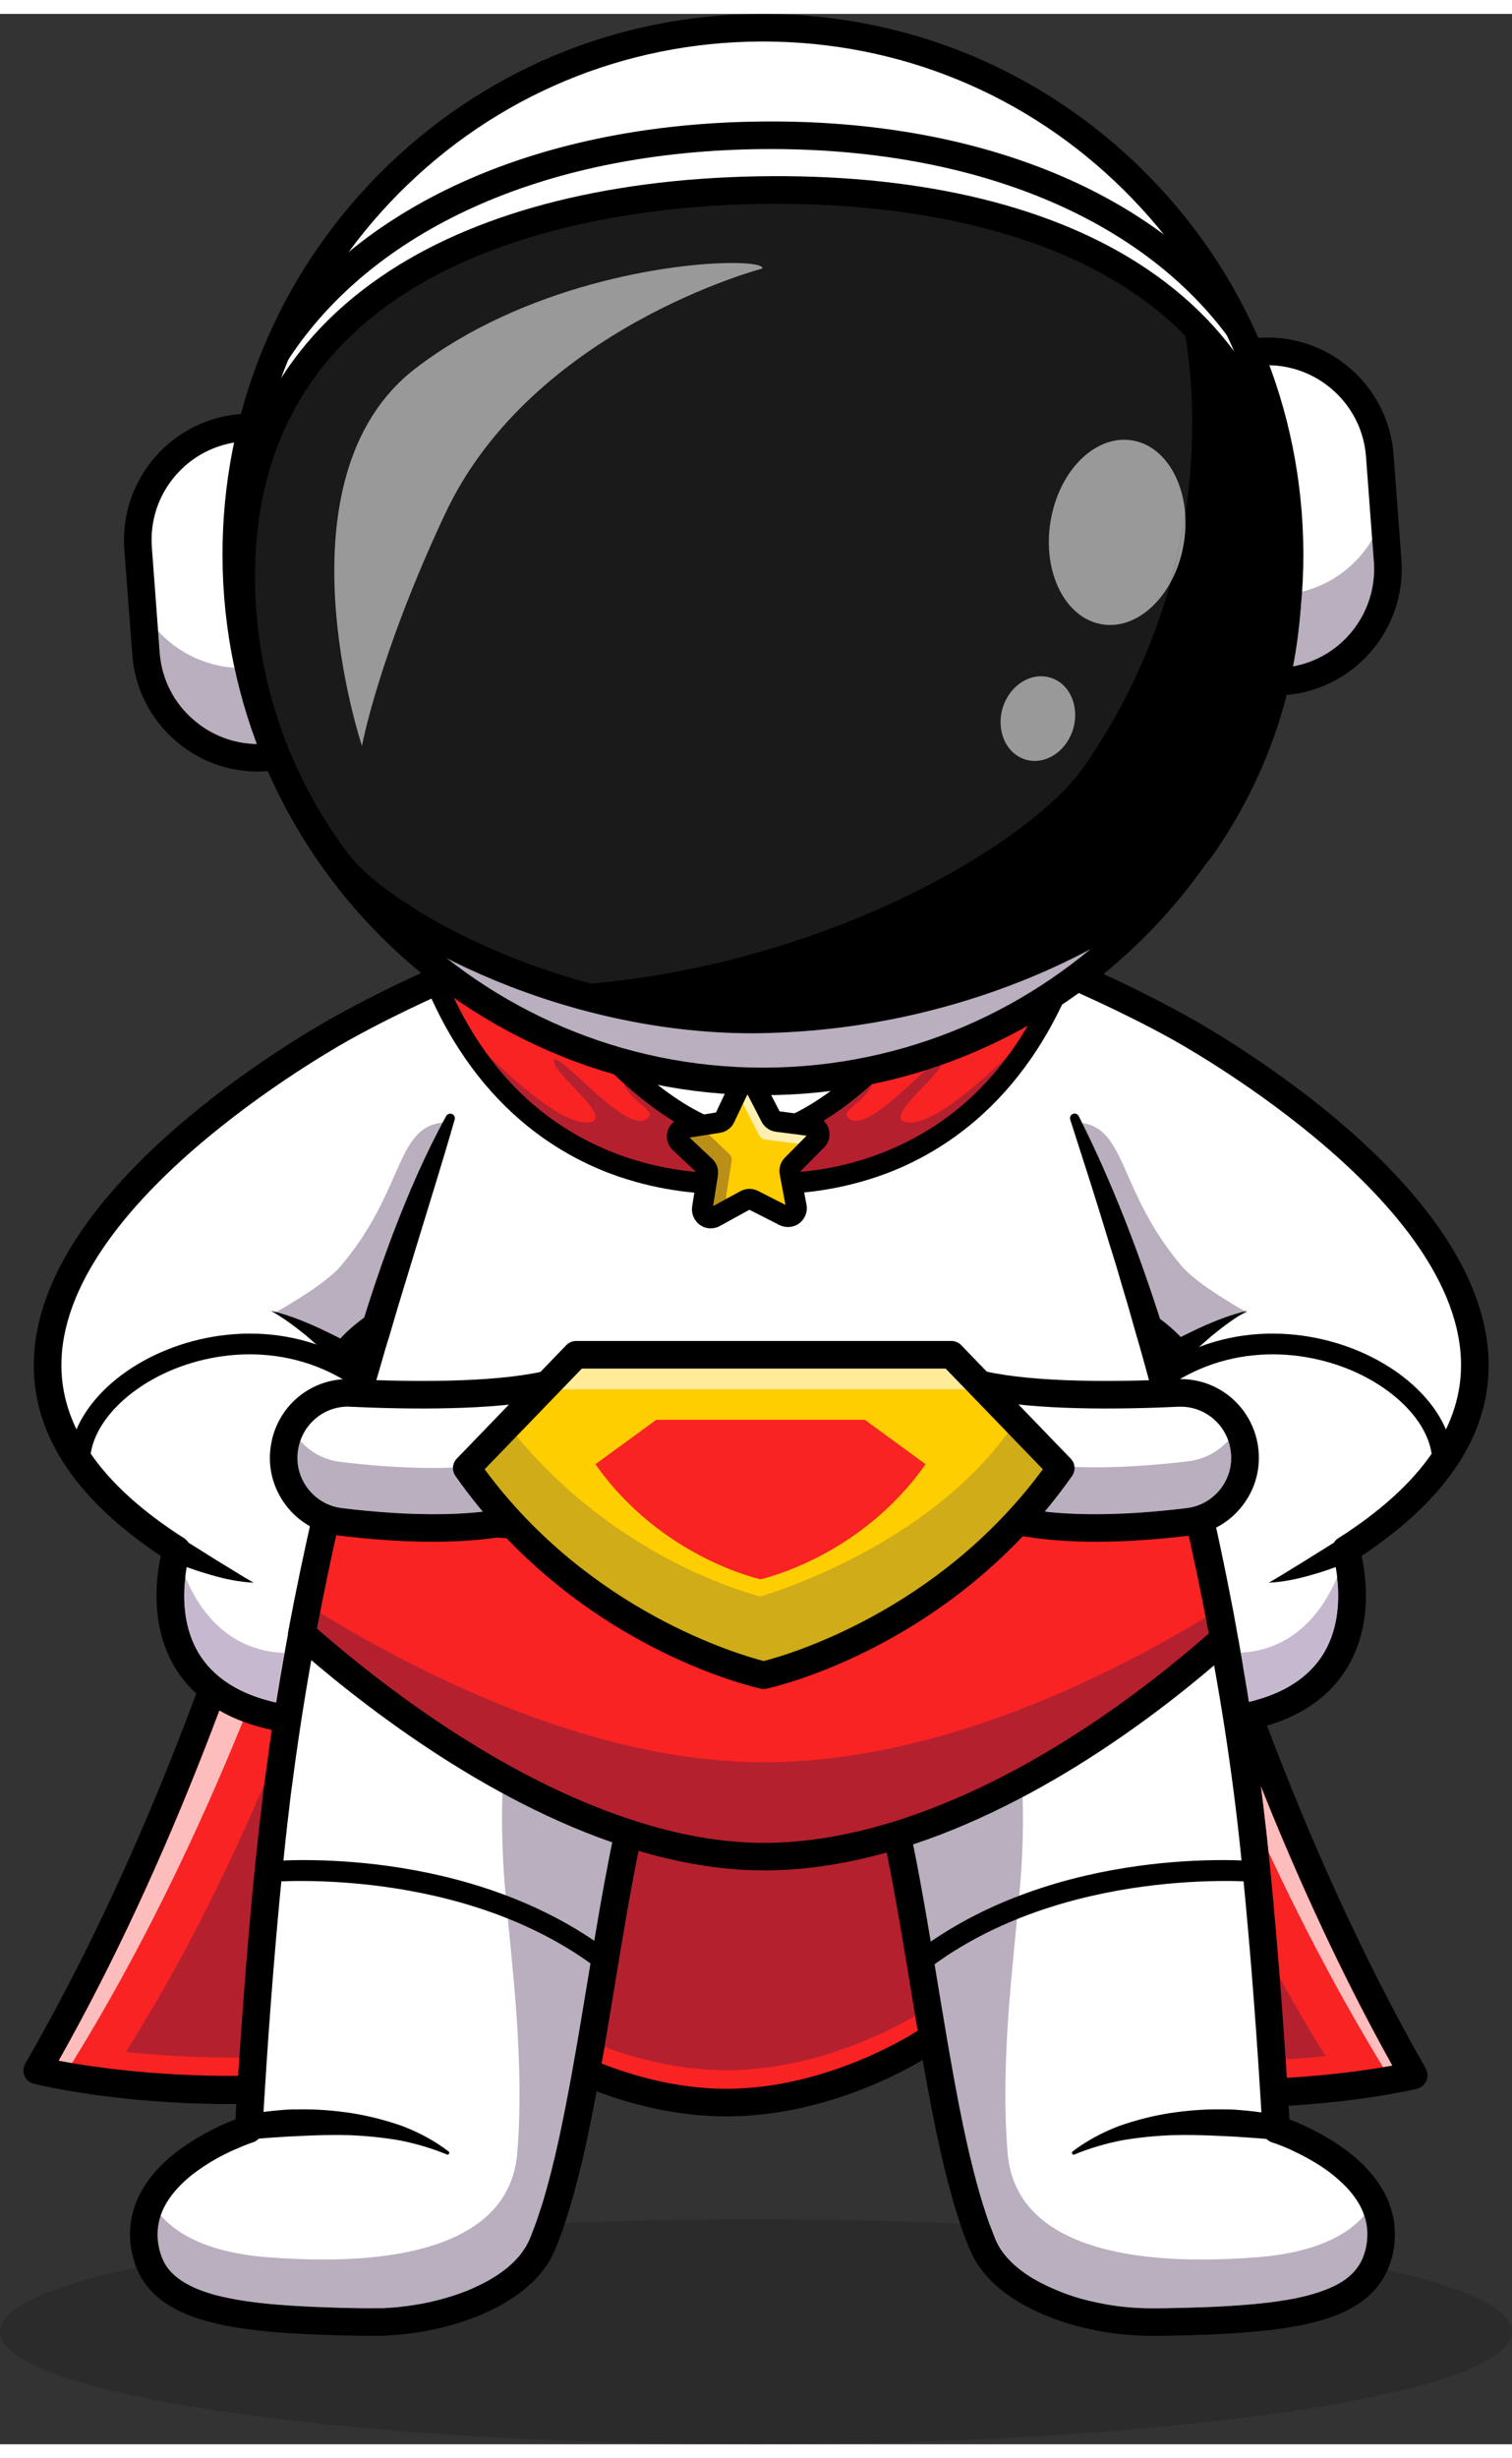 <?xml version="1.0" encoding="UTF-8"?>
<!DOCTYPE svg PUBLIC "-//W3C//DTD SVG 1.1//EN" "http://www.w3.org/Graphics/SVG/1.1/DTD/svg11.dtd">
<!-- Creator: CorelDRAW X7 -->
<svg xmlns="http://www.w3.org/2000/svg" xml:space="preserve" width="98.194mm" height="159.56mm" version="1.1" style="shape-rendering:geometricPrecision; text-rendering:geometricPrecision; image-rendering:optimizeQuality; fill-rule:evenodd; clip-rule:evenodd"
viewBox="0 0 9269 14891"
 xmlns:xlink="http://www.w3.org/1999/xlink">
 <rect x="0" y="0" width="9269" height="14891" fill="#333333" stroke="none"/>
 <defs>
  <style type="text/css">
   <![CDATA[
    .fil15 {fill:black;fill-rule:nonzero}
    .fil5 {fill:black;fill-rule:nonzero}
    .fil13 {fill:#1A1A1A;fill-rule:nonzero}
    .fil18 {fill:#2F1C50;fill-rule:nonzero}
    .fil9 {fill:#371A45;fill-rule:nonzero}
    .fil20 {fill:#9793B0;fill-rule:nonzero}
    .fil14 {fill:#999999;fill-rule:nonzero}
    .fil4 {fill:#B5202F;fill-rule:nonzero}
    .fil12 {fill:#B98F18;fill-rule:nonzero}
    .fil7 {fill:#B9AFBE;fill-rule:nonzero}
    .fil8 {fill:#C6B9CF;fill-rule:nonzero}
    .fil17 {fill:#CA2334;fill-rule:nonzero}
    .fil21 {fill:#CFAC18;fill-rule:nonzero}
    .fil19 {fill:#CFD3E4;fill-rule:nonzero}
    .fil2 {fill:#F92323;fill-rule:nonzero}
    .fil3 {fill:#FDBDBD;fill-rule:nonzero}
    .fil1 {fill:#FF2261;fill-rule:nonzero}
    .fil10 {fill:#FFCE00;fill-rule:nonzero}
    .fil16 {fill:#FFEB99;fill-rule:nonzero}
    .fil11 {fill:#FFF0B2;fill-rule:nonzero}
    .fil6 {fill:white;fill-rule:nonzero}
    .fil0 {fill:black;fill-rule:nonzero;fill-opacity:0.149}
   ]]>
  </style>
 </defs>
 <g id="Layer_x0020_1">
  <g id="_2526325402880">
   <path class="fil0" d="M4635 14891c-2560,0 -4635,-309 -4635,-689 0,-147 309,-283 835,-395 12,30 27,58 45,85 46,70 111,124 179,161 67,39 138,64 207,83 140,39 280,55 418,68 138,11 275,16 411,20 62,1 121,2 183,2 8,0 16,0 23,0l54 0c18,-1 36,-3 53,-4 36,-1 71,-6 107,-10 141,-18 280,-53 414,-106 67,-28 133,-59 195,-100 32,-18 61,-42 91,-64 15,-13 28,-26 43,-39 14,-12 27,-26 40,-41 27,-28 49,-61 71,-94l27 -55c9,-17 14,-33 21,-50 12,-33 26,-65 37,-99l9 -29c375,-15 767,-22 1172,-22 433,0 853,9 1251,25 6,18 11,35 17,53l24 62 12 30c5,11 7,20 14,32 42,93 109,168 181,227 74,60 154,105 237,143 82,36 167,66 254,87 86,22 174,38 263,46 62,6 127,9 189,9 25,0 50,-1 74,-1 171,-3 342,-8 514,-23 87,-7 173,-17 260,-32 87,-15 175,-36 262,-69 44,-17 87,-38 128,-64 42,-26 82,-58 116,-97 31,-35 56,-75 75,-118 483,108 763,239 763,379 0,380 -2075,689 -4634,689z"/>
   <path class="fil1" d="M6593 6480c-1059,-2 -2110,-255 -2110,-255l-42 -1c0,0 -1052,243 -2111,238 0,0 -541,3438 -2102,6138 0,0 1455,362 3008,-173 0,0 548,368 1211,371 662,2 1213,-363 1213,-363 1550,547 3006,195 3006,195 -1548,-2711 -2073,-6150 -2073,-6150z"/>
   <path class="fil2" d="M8666 12630c0,0 -156,38 -420,70 -544,64 -1544,103 -2587,-265 0,0 -549,365 -1212,363 -663,-3 -1211,-371 -1211,-371 -1043,359 -2041,314 -2585,246 -266,-34 -423,-73 -423,-73 1561,-2700 2102,-6138 2102,-6138 1059,5 2111,-238 2111,-238l42 1c0,0 1051,253 2110,255 0,0 525,3439 2073,6150z"/>
   <path class="fil3" d="M8479 12581c-264,-433 -498,-880 -703,-1319 -14,-135 -30,-270 -47,-405 230,577 498,1160 807,1714 -18,3 -37,6 -57,10zm-8038 -25c-30,-5 -58,-10 -82,-15 391,-692 717,-1431 986,-2147 44,26 92,49 144,68 -275,676 -621,1404 -1048,2094z"/>
   <path class="fil4" d="M4453 12599c-2,0 -4,0 -6,0 -278,-1 -536,-67 -741,-142 69,-403 129,-806 209,-1202 267,79 526,120 769,120 239,0 491,-37 752,-110 13,65 26,129 37,195 50,267 92,536 137,806 -148,87 -614,333 -1157,333zm3429 -67c-11,-166 -23,-332 -36,-499 88,162 182,322 280,480 -75,8 -157,14 -244,19zm-6469 -11c-244,0 -462,-15 -642,-34l0 1c338,-536 619,-1101 850,-1645 -6,43 -11,87 -16,130 -16,132 -30,264 -44,396 -37,384 -68,767 -94,1152 -18,0 -36,0 -54,0z"/>
   <path class="fil5" d="M3236 12342c17,0 33,5 47,15 5,3 536,354 1164,356 2,0 4,0 6,0 625,0 1155,-345 1160,-348 22,-15 50,-18 75,-9 1267,447 2482,281 2848,215 -1374,-2463 -1930,-5505 -2015,-6007 -978,-12 -1940,-230 -2048,-255l-23 0c-107,24 -1070,232 -2048,237 -88,502 -658,3543 -2043,5995 366,69 1581,243 2849,-194 9,-3 19,-5 28,-5zm1217 540c-2,0 -4,0 -6,0 -591,-2 -1086,-279 -1222,-362 -1544,519 -2957,177 -3017,162 -26,-6 -47,-24 -58,-49 -10,-24 -8,-52 5,-75 1535,-2655 2086,-6075 2092,-6109 6,-42 42,-72 83,-72l1 0c11,0 23,0 35,0 1025,0 2046,-233 2056,-235 6,-1 13,-2 19,-2l43 0c6,0 13,1 19,2 11,3 1054,252 2090,254 42,0 77,30 84,72 5,34 541,3454 2063,6120 13,24 15,51 4,76 -10,24 -32,42 -58,49 -60,14 -1475,345 -3016,-185 -136,83 -629,354 -1217,354z"/>
   <path class="fil6" d="M1701 10435c-878,-179 -624,-1005 -619,-1025l1 0c-36,-23 -71,-46 -104,-69 0,0 1188,-145 1419,-695 8,-19 15,-40 21,-60l0 0c701,1043 78,2011 -718,1849z"/>
   <path class="fil6" d="M2114 8216c2,2 4,4 6,6 1143,1167 469,2394 -419,2213 -889,-181 -618,-1025 -618,-1025 -2257,-1436 1031,-3205 1031,-3205 622,-343 1261,-560 1261,-560l-402 1228 -318 975c-431,187 -541,368 -541,368z"/>
   <path class="fil7" d="M2047 8164c-104,-79 -230,-158 -360,-207 0,0 300,-165 400,-283 392,-461 336,-851 626,-881 -119,222 -217,453 -307,688 -63,167 -121,336 -174,506 -117,86 -169,153 -185,177z"/>
   <path class="fil5" d="M1873 10537c-62,0 -125,-6 -188,-19 -291,-59 -498,-192 -617,-394 -150,-256 -110,-549 -82,-676 -533,-354 -795,-760 -778,-1208 41,-1115 1792,-2069 1866,-2109 620,-343 1267,-563 1274,-566 44,-15 92,9 107,53 15,44 -9,92 -53,107 -6,3 -640,219 -1247,554 -18,10 -1741,949 -1778,1967 -15,398 238,766 751,1093 32,20 47,60 35,97 -1,3 -104,339 52,604 93,158 262,263 503,312 332,68 641,-79 806,-384 206,-379 190,-1022 -470,-1693 -27,-27 -32,-70 -12,-103 11,-18 119,-184 495,-363 42,-20 92,-2 112,40 21,42 3,93 -39,113 -213,101 -327,196 -382,250 672,717 673,1415 445,1836 -168,310 -470,489 -800,489z"/>
   <path class="fil5" d="M2068 8275c-29,-30 -61,-61 -93,-90 -32,-30 -65,-58 -98,-87 -68,-55 -138,-108 -216,-152 87,20 172,52 255,88 41,18 82,38 123,58 41,20 80,41 122,65l0 0c36,21 49,67 28,103 -21,37 -68,49 -104,28 -6,-3 -12,-8 -17,-13z"/>
   <path class="fil5" d="M1118 9344c35,21 72,44 107,66l108 68 110 67c36,23 74,45 112,67 -44,-2 -88,-8 -132,-16 -43,-8 -86,-19 -128,-31 -42,-12 -84,-25 -125,-40 -42,-14 -82,-30 -123,-49 -37,-17 -54,-62 -37,-99 18,-38 63,-55 100,-37 3,1 5,2 8,4l0 0z"/>
   <path class="fil8" d="M1693 10347c-228,-51 -388,-155 -478,-307 -93,-158 -94,-340 -79,-463 76,183 248,453 608,465 -18,101 -35,203 -51,305z"/>
   <path class="fil5" d="M1680 10431c-706,-156 -657,-739 -616,-947 15,7 29,13 44,18 7,23 16,48 28,75 -15,123 -14,305 79,463 90,152 250,256 478,307 -5,28 -9,56 -13,84z"/>
   <path class="fil5" d="M1108 9502c-15,-5 -29,-11 -44,-18 9,-43 17,-70 18,-74l1 0c0,0 7,37 25,92z"/>
   <path class="fil5" d="M489 8938c-35,0 -63,-29 -63,-64 -1,-249 207,-509 530,-660 368,-173 926,-219 1391,170 27,22 31,62 8,89 -22,27 -62,31 -89,8 -419,-350 -924,-308 -1256,-153 -278,131 -458,345 -458,546 1,35 -28,64 -63,64l0 0z"/>
   <path class="fil6" d="M7631 10435c879,-179 625,-1005 619,-1025l0 0c36,-23 71,-46 104,-69 0,0 -1188,-145 -1419,-695 -9,-19 -16,-40 -21,-60l0 0c-702,1043 -78,2011 717,1849z"/>
   <path class="fil6" d="M7218 8216c-2,2 -4,4 -5,6 -1143,1167 -470,2394 418,2213 890,-181 619,-1025 619,-1025 2257,-1436 -1032,-3205 -1032,-3205 -621,-343 -1260,-560 -1260,-560l401 1228 319 975c431,187 540,368 540,368z"/>
   <path class="fil7" d="M7286 8164c-16,-23 -65,-87 -175,-169 -131,-410 -286,-814 -477,-1200 274,41 226,426 612,879 100,118 400,283 400,283 -131,49 -256,128 -360,207z"/>
   <path class="fil5" d="M7460 10537c-330,0 -632,-179 -800,-489 -228,-421 -227,-1119 445,-1836 -54,-54 -169,-149 -382,-250 -42,-20 -60,-71 -40,-113 20,-42 71,-60 113,-40 376,179 484,345 495,363 20,33 15,76 -12,103 -660,671 -676,1314 -470,1693 165,305 474,452 805,384 241,-49 411,-154 504,-312 156,-265 53,-601 52,-604 -12,-37 2,-77 35,-97 513,-327 766,-695 751,-1093 -37,-1019 -1760,-1957 -1777,-1967 -608,-335 -1242,-551 -1248,-554 -45,-15 -68,-63 -53,-107 15,-44 63,-68 107,-53 6,3 654,223 1274,566 74,40 1825,994 1866,2109 17,448 -245,854 -778,1208 28,127 68,420 -83,676 -118,202 -325,335 -616,394 -63,13 -126,19 -188,19z"/>
   <path class="fil5" d="M8286 9476c-41,19 -82,35 -123,49 -41,15 -83,28 -125,40 -43,12 -85,23 -129,31 -43,8 -87,14 -131,16 38,-22 75,-44 112,-67l109 -67 109 -68c35,-22 72,-45 107,-66l0 0c36,-22 82,-10 103,25 22,36 10,82 -25,104 -3,1 -5,2 -7,3z"/>
   <path class="fil8" d="M7657 10343c-9,-53 -17,-107 -27,-160 -7,-47 -15,-95 -23,-142 347,-20 516,-284 590,-464 15,123 14,305 -79,463 -88,149 -243,251 -461,303z"/>
   <path class="fil5" d="M7669 10427c-4,-28 -8,-56 -12,-84 218,-52 373,-154 461,-303 93,-158 94,-340 79,-463 11,-27 21,-52 28,-75 14,-5 29,-11 43,-18 41,207 90,782 -599,943z"/>
   <path class="fil5" d="M8225 9502c18,-55 25,-92 25,-92l0 0c1,4 10,31 18,74 -14,7 -29,13 -43,18z"/>
   <path class="fil5" d="M8844 8938l0 0c-35,0 -64,-29 -64,-64 1,-201 -179,-415 -457,-546 -332,-155 -837,-197 -1256,153 -27,23 -67,19 -90,-8 -22,-27 -18,-67 8,-89 466,-389 1024,-343 1392,-170 322,151 531,411 530,660 0,35 -28,64 -63,64z"/>
   <path class="fil6" d="M8464 13651c-43,416 -512,481 -1392,491 -426,5 -919,-169 -1046,-469 -127,-299 -217,-748 -299,-1226 -83,-479 -157,-987 -252,-1404 -521,162 -1079,162 -1600,0l-2 0c-4,17 -8,35 -12,53 -183,831 -290,1992 -539,2577 -127,300 -620,474 -1046,469 -880,-10 -1349,-75 -1392,-491 -10,-91 9,-173 44,-246 148,-302 597,-445 597,-445 0,0 63,-1178 174,-2065 189,-1501 608,-3036 1062,-4131l429 -1382 2940 0 457 1382c454,1095 874,2630 1062,4131 111,887 175,2065 175,2065 0,0 690,219 640,691z"/>
   <path class="fil7" d="M2278 14057c-58,0 -119,-1 -179,-2 -134,-4 -269,-9 -401,-20 -132,-11 -264,-28 -386,-61 -122,-34 -234,-88 -292,-175 -29,-44 -45,-96 -52,-154 -6,-53 0,-106 17,-157 99,115 289,228 656,257 117,9 231,14 341,14 648,0 1150,-173 1189,-653 46,-561 -34,-1157 -73,-1596 -24,-269 -22,-490 -18,-609 213,116 439,221 673,302 -98,477 -163,955 -250,1428 -49,265 -101,530 -178,784l-31 94c-10,31 -23,61 -34,92 -6,14 -12,31 -18,44l-19 36c-16,23 -30,47 -51,68 -10,11 -19,22 -31,32 -11,10 -21,20 -33,30 -24,18 -48,37 -75,53 -51,33 -109,60 -167,85 -119,47 -245,79 -373,95 -32,4 -64,8 -96,10 -16,1 -32,2 -48,3l-48 0c-8,0 -15,0 -23,0z"/>
   <path class="fil7" d="M7075 14058c-58,0 -113,-2 -171,-8 -80,-7 -160,-22 -238,-41 -78,-19 -154,-46 -226,-79 -72,-32 -141,-71 -199,-119 -58,-47 -106,-103 -134,-165 -4,-7 -8,-18 -11,-27l-11 -28 -22 -57c-14,-39 -26,-79 -39,-118 -96,-317 -156,-650 -214,-983 -57,-333 -109,-669 -171,-1004 -12,-71 -27,-142 -41,-214 234,-77 460,-178 671,-289 4,123 4,332 -19,584 -39,439 -119,1035 -73,1596 39,480 541,653 1190,653 109,0 223,-5 340,-14 367,-29 558,-142 656,-256 6,17 11,35 14,53 6,34 6,68 3,103 -8,72 -32,135 -76,184 -43,51 -107,88 -178,115 -72,28 -150,47 -230,61 -80,14 -162,23 -245,30 -165,14 -334,19 -502,22 -25,0 -50,1 -74,1z"/>
   <path class="fil5" d="M6613 6753c240,475 422,978 574,1487 77,255 146,512 207,770 63,259 117,519 167,780 24,131 48,262 69,393 23,131 42,263 62,394 37,264 69,528 95,792 52,529 90,1057 121,1587l-59 -76c47,15 86,31 127,50 41,18 81,38 121,60 78,43 154,93 224,155 69,62 132,136 176,225 21,45 37,93 46,143 9,50 10,101 5,151 -5,48 -17,98 -36,145 -19,48 -47,93 -81,132 -34,39 -74,71 -116,97 -41,26 -84,47 -128,64 -87,33 -175,54 -262,69 -87,15 -173,25 -260,32 -172,15 -343,20 -514,23 -83,2 -176,1 -263,-8 -89,-8 -177,-24 -263,-46 -87,-21 -172,-51 -254,-87 -83,-38 -163,-83 -237,-143 -72,-59 -139,-134 -181,-227 -7,-12 -9,-21 -14,-32l-12 -30 -24 -62c-14,-42 -27,-83 -41,-125 -100,-333 -160,-669 -219,-1004 -57,-335 -108,-671 -170,-1002 -15,-84 -32,-166 -48,-248l-27 -123 -3 -16 -2 -7 -1 -4c139,79 123,70 107,62 -9,-5 -18,-10 -1,0l-2 0 -31 10 -63 18c-169,45 -342,75 -517,89 -174,13 -350,10 -524,-9 -174,-21 -346,-57 -513,-109l108 -62c-117,525 -189,1064 -286,1600 -50,269 -103,537 -184,804l-32 99c-11,34 -25,66 -37,99 -7,17 -12,33 -21,50l-27 55c-22,33 -44,66 -71,94 -13,15 -26,29 -40,41 -15,13 -28,26 -43,39 -30,22 -59,46 -91,64 -62,41 -128,72 -195,100 -134,53 -273,88 -414,106 -36,4 -71,9 -107,10 -17,1 -35,3 -53,4l-54 0c-70,1 -137,-1 -206,-2 -136,-4 -273,-9 -411,-20 -138,-13 -278,-29 -418,-68 -69,-19 -140,-44 -207,-83 -68,-37 -133,-91 -179,-161 -24,-34 -41,-73 -54,-111 -13,-39 -21,-78 -26,-117 -9,-79 1,-163 28,-238 27,-76 70,-143 120,-201 50,-57 106,-106 166,-149 59,-42 121,-79 185,-112 32,-16 64,-31 97,-45 34,-14 65,-27 103,-39l-59 76c31,-530 69,-1058 121,-1587 14,-132 28,-264 44,-396 7,-66 16,-132 25,-198 9,-66 18,-132 27,-198 39,-263 84,-525 134,-786 51,-261 107,-521 168,-779 62,-259 124,-518 199,-773 72,-256 154,-509 248,-758 95,-249 200,-494 329,-728 8,-14 25,-19 39,-11 12,6 17,20 13,33 -73,255 -152,506 -229,758l-115 377 -56 190c-20,62 -38,126 -56,189 -149,505 -275,1017 -374,1534 -50,259 -94,518 -132,779 -10,65 -18,130 -27,195 -9,65 -18,131 -25,196 -16,131 -30,262 -43,393 -52,525 -91,1052 -121,1579 -2,36 -26,65 -58,76l-1 0c-27,9 -58,21 -87,34 -30,12 -59,26 -88,40 -57,29 -112,62 -163,99 -51,36 -97,77 -136,122 -39,45 -70,94 -89,147 -18,52 -25,107 -19,162 7,58 23,110 52,154 58,87 170,141 292,175 122,33 254,50 386,61 132,11 267,16 401,20 67,1 137,3 202,2l48 0c16,-1 32,-2 48,-3 32,-2 64,-6 96,-10 128,-16 254,-48 373,-95 58,-25 116,-52 167,-85 27,-16 51,-35 75,-53 12,-10 22,-20 33,-30 12,-10 21,-21 31,-32 21,-21 35,-45 51,-68l19 -36c6,-13 12,-30 18,-44 11,-31 24,-61 34,-92l31 -94c77,-254 129,-519 178,-784 97,-532 169,-1071 288,-1607 10,-46 55,-74 100,-64 3,1 5,1 7,2l1 0c157,48 318,82 481,102 164,18 328,21 492,9 164,-14 327,-41 485,-84l59 -17 30 -9 2 -1c17,10 9,5 0,0 -15,-9 -30,-18 109,62l1 4 2 8 3 16 27 125c17,84 34,168 49,252 62,335 114,671 171,1004 58,333 118,666 214,983 13,39 25,79 39,118l22 57 11 28c3,9 7,20 11,27 28,62 76,118 134,165 58,48 127,87 199,119 72,33 148,60 226,79 78,19 158,34 238,41 81,8 158,9 245,7 168,-3 337,-8 502,-22 83,-7 165,-16 245,-30 80,-14 158,-33 230,-61 71,-27 135,-64 178,-115 44,-49 68,-112 76,-184 3,-35 3,-69 -3,-103 -6,-33 -17,-66 -32,-98 -31,-63 -79,-122 -137,-172 -57,-52 -123,-96 -193,-134 -35,-20 -71,-37 -107,-54 -36,-16 -76,-32 -110,-43l-1 0c-34,-12 -56,-42 -58,-76 -30,-527 -69,-1054 -121,-1579 -50,-525 -128,-1045 -231,-1562 -103,-516 -226,-1029 -366,-1536 -18,-64 -35,-127 -54,-190l-54 -190c-19,-63 -38,-126 -56,-189 -18,-64 -39,-126 -58,-189 -76,-253 -157,-503 -238,-755l0 -1c-5,-15 3,-30 18,-35 13,-5 28,2 34,14z"/>
   <path class="fil9" d="M1851 10009c-5,0 -10,0 -15,-1 -46,-9 -76,-53 -68,-99 48,-256 102,-514 161,-766 10,-45 56,-74 101,-63 46,10 74,56 63,101 -58,250 -111,505 -159,759 -7,41 -43,69 -83,69z"/>
   <path class="fil9" d="M4674 11249c-249,0 -497,-33 -738,-100 -1,5 -2,10 -3,15 -9,46 -54,75 -100,66 -45,-10 -75,-55 -65,-100 7,-36 15,-72 23,-106 5,-23 20,-43 41,-55 21,-12 46,-14 68,-7 251,79 511,118 774,118 263,0 524,-39 775,-118 23,-7 47,-4 68,7 20,12 35,32 40,55 9,38 17,77 26,117 9,45 -20,90 -66,100 -45,9 -90,-20 -100,-66 -2,-8 -3,-17 -5,-26 -241,67 -488,100 -738,100z"/>
   <path class="fil9" d="M7502 10039c-40,0 -75,-28 -83,-69 -51,-281 -112,-569 -180,-856 -11,-45 17,-90 63,-101 45,-11 91,17 102,63 68,289 129,580 181,863 9,46 -22,90 -68,99 -5,1 -10,1 -15,1z"/>
   <path class="fil2" d="M4587 6892l0 266c0,0 -1178,169 -1808,-998 -89,-164 -166,-354 -229,-575l645 102c0,0 258,428 626,776 225,213 492,395 766,429z"/>
   <path class="fil4" d="M4266 7095c-138,-13 -310,-43 -491,-113 -319,-122 -582,-325 -788,-607 198,193 458,417 606,417 3,0 5,0 8,0 192,-11 -225,-306 -205,-380 1,-4 4,-6 8,-6 29,0 123,94 228,188 105,94 221,189 294,189 23,0 42,-10 55,-32 22,-37 -119,-93 -156,-198 96,87 199,168 307,234 -18,14 -32,33 -39,57 -13,42 -1,87 31,117l142 134z"/>
   <path class="fil5" d="M2640 5664c210,667 591,1110 1135,1318 331,127 629,125 748,118l0 -154c-666,-127 -1261,-1033 -1367,-1201l-516 -81zm1786 1566c-158,0 -412,-22 -691,-127 -420,-160 -978,-549 -1246,-1500 -5,-21 0,-43 14,-60 14,-16 36,-24 57,-20l645 101c18,3 35,14 44,30 7,11 665,1091 1345,1175 32,4 56,31 56,63l0 265c0,32 -23,59 -54,63 -7,1 -69,10 -170,10z"/>
   <path class="fil2" d="M5978 5687c0,0 -672,1116 -1391,1205l0 265c0,0 1531,220 2036,-1572l-645 102z"/>
   <path class="fil5" d="M4650 7100c119,7 417,9 748,-118 544,-208 925,-651 1135,-1318l-516 81c-106,168 -701,1074 -1367,1201l0 154zm97 130c-101,0 -163,-9 -169,-10 -32,-4 -55,-31 -55,-63l0 -265c0,-32 24,-59 56,-63 680,-84 1338,-1164 1345,-1175 9,-16 26,-27 44,-30l645 -101c21,-4 43,4 57,20 14,17 19,39 14,60 -268,951 -826,1340 -1246,1500 -279,105 -533,127 -691,127z"/>
   <path class="fil4" d="M4906 7095l0 -2 145 -147c32,-31 42,-77 28,-119 -6,-18 -17,-33 -30,-46 103,-63 202,-140 295,-223 1,0 2,-1 3,-1 -39,102 -177,157 -155,194 13,22 32,32 55,32 73,0 189,-95 294,-189 49,-44 96,-88 135,-123 32,-10 64,-20 95,-31 -50,101 -372,342 -199,352 3,0 5,0 8,0 148,0 409,-224 606,-417 -205,282 -469,485 -788,607 -182,70 -354,101 -492,113z"/>
   <path class="fil5" d="M4918 7158l-12 -63c138,-12 310,-43 492,-113 319,-122 583,-325 788,-607 86,-84 160,-163 208,-215 -419,776 -1080,961 -1476,998zm131 -377c-17,-16 -40,-27 -65,-30l-6 -1c83,-48 163,-106 240,-169 42,-7 84,-15 126,-23 -93,83 -192,160 -295,223z"/>
   <path class="fil10" d="M4444 6763l91 -193c19,-38 73,-39 93,-1l97 190c8,15 23,25 40,27l211 27c43,6 61,58 30,88l-150 152c-12,12 -17,29 -14,46l40 209c8,42 -36,75 -75,56l-190 -96c-15,-8 -33,-8 -48,1l-187 102c-38,21 -83,-11 -76,-53l32 -211c3,-17 -3,-34 -15,-46l-155 -146c-31,-29 -15,-82 27,-89l210 -34c17,-3 32,-13 39,-29z"/>
   <path class="fil11" d="M4896 6923l-203 -26c-17,-2 -32,-13 -40,-28l-97 -189c-1,-1 -1,-2 -1,-2l25 -54c2,0 3,0 5,0l84 164c17,33 50,56 88,61l188 24 -49 50z"/>
   <path class="fil12" d="M4372 7304l29 -187c6,-38 -7,-76 -35,-102l-138 -130 117 -19 124 118c13,11 19,28 16,45l-33 211c-1,7 0,14 1,20l-81 44z"/>
   <path class="fil5" d="M4228 6885l138 130c28,26 41,64 35,102l-29 187 167 -91c33,-18 73,-19 107,-2l169 86 -35 -187c-7,-37 5,-75 31,-102l134 -135 -188 -24c-38,-5 -71,-28 -88,-61l-87 -169 -81 171c-16,35 -48,59 -85,65l-188 30zm129 556c-23,0 -46,-7 -66,-21 -36,-26 -54,-68 -48,-112l32 -205 -151 -142c-32,-30 -44,-75 -31,-117 13,-43 48,-73 92,-80l204 -33 89 -188c19,-40 58,-65 102,-65 43,-2 84,23 104,62l95 184 205 27c44,5 80,35 95,76 14,42 4,88 -28,119l-145 147 38 203c8,44 -9,87 -44,114 -35,26 -82,30 -121,11l-185 -94 -182 100c-17,9 -36,14 -55,14z"/>
   <path class="fil6" d="M7870 4090c-37,3 -68,-25 -71,-61l-141 -1889c-3,-36 25,-68 61,-70 380,-29 711,256 739,636l48 644c29,380 -256,712 -636,740z"/>
   <path class="fil9" d="M7771 2083c-17,0 -34,0 -51,2 -28,2 -49,26 -47,54l141 1889c2,28 27,49 55,47 371,-28 650,-352 622,-723l-48 -645c-26,-354 -323,-624 -672,-624zm99 2007l0 0 0 0zm-5 15c-42,0 -78,-32 -81,-75l-141 -1889c-3,-44 30,-83 75,-86 387,-29 726,262 755,650l49 644c29,388 -263,727 -651,756 -2,0 -4,0 -6,0z"/>
   <path class="fil7" d="M7927 3998c22,-115 37,-231 45,-347 4,-37 7,-74 10,-111 184,-45 337,-163 430,-320l10 137c23,311 -194,586 -495,641z"/>
   <path class="fil5" d="M7744 2153l138 1851c324,-34 564,-321 540,-647l-48 -644c-24,-327 -305,-574 -630,-560zm126 1937l0 0 0 0zm-5 85c-78,0 -144,-61 -150,-139l-141 -1890c-6,-82 56,-154 139,-161 426,-32 798,289 830,715l48 644c31,426 -289,798 -715,830 -4,0 -8,1 -11,1z"/>
   <path class="fil6" d="M1483 2535c37,-2 68,25 71,61l141 1889c3,36 -24,68 -61,71 -380,28 -711,-257 -739,-637l-48 -644c-29,-380 256,-711 636,-740z"/>
   <path class="fil9" d="M1484 2551c-179,13 -343,96 -461,232 -117,137 -175,311 -161,491l48 644c13,180 96,343 233,461 136,118 310,175 490,162 28,-3 49,-27 47,-55l-141 -1889c-2,-28 -26,-48 -55,-46zm98 2022c-169,0 -330,-60 -459,-171 -143,-123 -229,-294 -243,-482l-48 -644c-14,-188 46,-370 168,-513 123,-142 294,-229 482,-243 45,-3 84,30 87,75l141 1889c3,45 -30,83 -75,87 -18,1 -35,2 -53,2z"/>
   <path class="fil7" d="M1574 4473c-142,-2 -277,-53 -386,-147 -123,-105 -197,-252 -209,-413l-10 -132c118,129 285,213 468,225 34,160 80,316 137,467z"/>
   <path class="fil5" d="M1471 2621c-154,17 -294,90 -395,207 -106,123 -157,279 -145,441l48 644c12,161 86,308 209,413 118,102 267,153 421,147l-138 -1852zm111 2021c-186,0 -363,-65 -504,-187 -157,-135 -252,-323 -267,-530l-49 -644c-15,-206 51,-406 186,-563 135,-157 323,-251 529,-267 83,-6 155,56 161,139l141 1889c6,83 -56,155 -138,161 -20,1 -40,2 -59,2z"/>
   <path class="fil6" d="M7905 3301c6,1783 -1434,3233 -3217,3240 -1782,6 -3233,-1434 -3239,-3217 -7,-1783 1434,-3233 3216,-3240 1783,-6 3234,1434 3240,3217z"/>
   <path class="fil9" d="M4677 100c-4,0 -8,0 -12,0 -858,3 -1663,340 -2268,949 -605,609 -936,1417 -933,2275 6,1768 1446,3202 3213,3202 4,0 8,0 11,0 1772,-7 3208,-1453 3202,-3225 -3,-858 -340,-1664 -949,-2268 -606,-602 -1410,-933 -2264,-933zm0 6456c-1783,0 -3237,-1447 -3243,-3232 -3,-866 331,-1682 941,-2297 611,-614 1424,-955 2290,-958 4,0 8,0 12,0 862,0 1673,334 2285,942 615,610 955,1424 958,2290 7,1788 -1443,3249 -3231,3255 -4,0 -8,0 -12,0z"/>
   <path class="fil7" d="M4677 6456c-729,0 -1401,-249 -1936,-668 491,248 1158,458 1873,458 34,0 67,-1 101,-2 795,-22 1477,-251 1968,-512 -542,450 -1237,722 -1995,724 -4,0 -7,0 -11,0z"/>
   <path class="fil5" d="M4677 169c-4,0 -7,0 -11,0 -840,3 -1628,333 -2220,929 -591,596 -916,1386 -913,2226 6,1729 1416,3132 3144,3132 4,0 7,0 11,0 1734,-6 3139,-1421 3133,-3155 -3,-839 -333,-1628 -929,-2219 -593,-589 -1379,-913 -2215,-913zm0 6456c-1821,0 -3306,-1478 -3313,-3301 -3,-884 339,-1717 962,-2345 624,-628 1454,-976 2339,-979 884,-3 1718,338 2346,962 628,623 975,1454 979,2339 6,1826 -1475,3318 -3301,3324 -4,0 -8,0 -12,0z"/>
   <path class="fil13" d="M7895 3384c12,632 -182,1222 -524,1714 -256,368 -1325,1025 -2659,1062 -1237,34 -2375,-605 -2645,-963 -359,-479 -575,-1062 -587,-1693 -31,-1671 1392,-2391 3163,-2424 1772,-33 3221,633 3252,2304z"/>
   <path class="fil5" d="M4757 1163c-39,0 -76,0 -112,1 -939,18 -3119,281 -3081,2338 12,594 209,1162 571,1644 257,342 1369,963 2575,929 1337,-37 2363,-697 2592,-1026 344,-495 520,-1070 509,-1663 -37,-1980 -2064,-2223 -3054,-2223zm-143 5083c-1241,0 -2338,-632 -2614,-999 -384,-510 -593,-1112 -605,-1742 -15,-820 302,-1458 943,-1897 559,-383 1355,-595 2304,-613 949,-17 1752,164 2325,526 657,415 997,1041 1013,1861 11,630 -175,1239 -539,1764 -253,364 -1312,1059 -2726,1098 -34,1 -67,2 -101,2z"/>
   <path class="fil14" d="M6806 3744c-16,0 -33,-1 -49,-4 -226,-36 -368,-318 -317,-630 47,-289 243,-501 451,-501 16,0 32,1 49,4 182,29 310,219 326,455 -22,140 -52,278 -89,413 -87,160 -226,263 -371,263z"/>
   <path class="fil14" d="M6343 4577c-19,0 -39,-3 -58,-9 -119,-37 -180,-179 -138,-317 36,-116 134,-193 235,-193 19,0 39,3 58,9 119,36 180,178 138,317 -36,116 -134,193 -235,193z"/>
   <path class="fil15" d="M4616 6077c-346,0 -683,-53 -992,-135 1525,-142 2717,-892 3019,-1327 239,-344 421,-726 534,-1134 38,-70 66,-151 80,-238 10,-60 12,-119 9,-175 31,-204 46,-414 42,-627 -3,-163 -17,-319 -41,-467 318,327 532,781 544,1412 11,593 -165,1168 -509,1663 -229,329 -1255,989 -2592,1026 -31,1 -62,2 -94,2z"/>
   <path class="fil5" d="M4615 6161c-436,0 -858,-81 -1230,-202 80,-4 160,-10 239,-17 309,82 646,135 992,135 32,0 63,-1 94,-2 1337,-37 2363,-697 2592,-1026 344,-495 520,-1070 509,-1663 -12,-631 -226,-1085 -544,-1412 -7,-46 -16,-92 -25,-138 399,367 640,877 653,1548 12,632 -182,1222 -524,1714 -256,368 -1325,1025 -2659,1062 -32,1 -64,1 -97,1z"/>
   <path class="fil14" d="M7177 3481c37,-135 67,-273 89,-413 3,56 1,115 -9,175 -14,87 -42,168 -80,238z"/>
   <path class="fil5" d="M1695 2159c-18,0 -36,-6 -52,-18 -36,-28 -43,-79 -17,-116 551,-842 1641,-1340 2992,-1365 1339,-26 2445,414 3036,1206 29,30 32,76 5,110 -28,37 -82,43 -119,14 -1,0 -2,-1 -3,-2 -5,-4 -9,-9 -13,-15 -558,-751 -1616,-1168 -2903,-1144 -1295,24 -2335,494 -2855,1291 -1,2 -3,5 -5,7 -17,21 -41,32 -66,32z"/>
   <path class="fil14" d="M2219 4485c0,0 -549,-1639 328,-2313 664,-510 1558,-646 1941,-646 122,0 192,14 185,34 0,0 -1409,369 -1942,1498 -410,871 -512,1427 -512,1427z"/>
   <path class="fil5" d="M1512 12874c55,-13 107,-21 161,-26 27,-3 53,-5 80,-7 27,-2 54,-2 81,-2 107,-2 215,7 322,23 106,17 211,44 313,80 101,39 197,90 281,155 5,4 6,10 2,15 -3,4 -8,5 -12,4l-1 -1c-96,-39 -194,-68 -294,-87 -100,-17 -201,-27 -302,-31 -102,-3 -203,0 -304,5 -101,4 -204,12 -302,20l-3 0c-41,3 -77,-28 -80,-70 -3,-37 22,-70 58,-78z"/>
   <path class="fil5" d="M7789 13022c-98,-8 -201,-16 -302,-20 -101,-5 -202,-8 -304,-5 -101,4 -202,14 -302,31 -100,19 -198,48 -294,87l-1 1c-5,2 -12,-1 -14,-6 -2,-5 0,-10 3,-13 85,-65 181,-116 282,-155 101,-36 207,-63 313,-80 107,-16 215,-25 322,-23 27,0 54,0 81,2 26,2 53,4 80,7 54,5 106,13 161,26 41,9 66,50 56,90 -8,37 -42,61 -78,58l-3 0z"/>
   <path class="fil2" d="M7502 9955c-340,303 -1117,930 -2002,1203 -265,82 -540,132 -816,132 -279,0 -561,-54 -833,-143 -852,-277 -1621,-888 -2000,-1222 48,-257 102,-512 160,-763 904,103 3258,279 5310,-67 67,282 128,569 181,860z"/>
   <path class="fil4" d="M4684 11206c-253,0 -524,-47 -807,-140 -809,-262 -1546,-834 -1934,-1173 6,-32 12,-64 19,-96 461,281 1103,613 1793,790 304,78 618,125 930,125 307,0 614,-44 910,-116 705,-171 1348,-501 1797,-772 6,33 12,66 18,99 -381,335 -1109,899 -1935,1154 -276,85 -542,129 -791,129z"/>
   <path class="fil5" d="M1943 9893c388,339 1125,911 1934,1173 283,93 554,140 807,140 249,0 515,-44 791,-129 826,-255 1554,-819 1935,-1154 -45,-241 -96,-487 -153,-732 -2158,350 -4551,132 -5181,63 -48,211 -92,426 -133,639zm2741 1482c-270,0 -560,-50 -860,-148 -863,-280 -1642,-896 -2029,-1239 -22,-19 -32,-49 -27,-79 48,-256 102,-514 161,-766 9,-42 49,-70 92,-65 487,56 3032,314 5286,-66 44,-8 86,20 97,64 68,289 129,580 181,863 6,29 -5,59 -27,79 -380,339 -1150,948 -2033,1221 -292,90 -575,136 -841,136z"/>
   <path class="fil6" d="M3348 9172c-350,142 -892,112 -1261,67 -221,-27 -376,-231 -344,-451 30,-202 207,-348 410,-339 346,17 863,24 1191,-49l4 772z"/>
   <path class="fil7" d="M2656 9192c-195,0 -391,-16 -559,-37 -84,-10 -158,-53 -210,-120 -51,-67 -73,-151 -60,-235 3,-20 7,-39 14,-57 61,69 147,117 246,129 165,20 365,37 566,37 63,0 126,-2 189,-6l-1 0c66,94 135,181 205,262 -123,19 -256,27 -390,27z"/>
   <path class="fil5" d="M2134 8533c-154,0 -284,113 -307,267 -13,84 9,168 60,235 52,67 126,110 210,120 375,46 890,72 1219,-61 85,-35 105,-172 110,-230 16,-183 -42,-345 -75,-378 -332,70 -835,65 -1202,48 -5,0 -10,-1 -15,-1zm518 828c-202,0 -403,-17 -575,-38 -130,-16 -245,-81 -324,-185 -79,-104 -113,-233 -93,-363 36,-245 249,-422 497,-410 361,17 856,22 1169,-47 47,-10 163,-10 232,214 72,231 65,620 -179,718 -204,83 -466,111 -727,111z"/>
   <path class="fil6" d="M6024 9172c349,142 891,112 1260,67 221,-27 377,-231 344,-451 -30,-202 -207,-348 -410,-339 -345,17 -863,24 -1191,-49l-3 772z"/>
   <path class="fil7" d="M6715 9192c-140,0 -281,-9 -409,-31 67,-78 133,-162 197,-252l-12 -12c75,6 151,8 227,8 201,0 401,-17 566,-37 99,-12 184,-59 246,-127 7,19 11,38 14,59 13,84 -9,168 -60,235 -52,67 -126,110 -210,120 -168,21 -364,37 -559,37z"/>
   <path class="fil5" d="M6021 8486c-34,33 -92,195 -76,378 5,58 25,195 110,230 329,133 844,107 1219,61 84,-10 158,-53 210,-120 51,-67 73,-151 60,-235 -23,-159 -162,-274 -322,-266 -366,17 -870,22 -1201,-48zm698 875c-261,0 -523,-28 -727,-111 -244,-98 -251,-487 -179,-718 69,-224 185,-224 232,-214 313,69 809,64 1169,47 248,-12 461,165 498,410 19,130 -14,259 -94,363 -79,104 -194,169 -324,185 -172,21 -373,38 -575,38z"/>
   <path class="fil10" d="M5833 8216l-2302 0 -670 693c726,1033 1821,1270 1821,1270 0,0 1095,-237 1821,-1270l-670 -693z"/>
   <path class="fil2" d="M5302 8614l-1279 0 -373 272c403,574 1012,705 1012,705 0,0 609,-131 1012,-705l-372 -272z"/>
   <polygon class="fil6" points="5878,8263 5833,8216 5835,8216 "/>
   <polygon class="fil16" points="6031,8427 3337,8427 3533,8216 5833,8216 5878,8263 "/>
   <path class="fil17" d="M4557 10144c-232,-70 -814,-284 -1339,-798 5,0 10,0 14,1 513,503 1080,721 1325,797z"/>
   <path class="fil18" d="M3232 9347c-4,-1 -9,-1 -14,-1 -12,-12 -24,-24 -36,-36 4,0 8,-1 11,-2 13,13 26,26 39,39z"/>
   <path class="fil19" d="M2842 8903l261 -270c4,5 7,10 11,15l-245 253c-9,1 -18,2 -27,2z"/>
   <path class="fil20" d="M3046 9165c-70,-81 -139,-168 -205,-262l1 0c9,0 18,-1 27,-2l-8 8c64,91 130,175 198,254 -4,0 -8,1 -13,2z"/>
   <path class="fil18" d="M3182 9310c-46,-46 -91,-94 -136,-145 5,-1 9,-2 13,-2 44,50 89,99 134,145 -3,1 -7,2 -11,2z"/>
   <path class="fil21" d="M4662 10172c0,0 -38,-8 -105,-28 -245,-76 -812,-294 -1325,-797 -13,-13 -26,-26 -39,-39 -45,-46 -90,-95 -134,-145 -68,-79 -134,-163 -198,-254l8 -8 245 -253c655,839 1548,1048 1548,1048 0,0 1040,-293 1559,-1063l262 270c-726,1033 -1821,1269 -1821,1269z"/>
   <path class="fil5" d="M2971 8917c646,876 1571,1139 1711,1175 139,-36 1065,-299 1711,-1175l-596 -617 -2230 0 -596 617zm1711 1346c-6,0 -12,-1 -18,-2 -46,-10 -1136,-255 -1872,-1303 -23,-33 -20,-78 9,-107l670 -694c15,-16 37,-26 60,-26l2302 0c23,0 45,10 60,26l670 694c29,29 32,74 9,107 -736,1048 -1826,1293 -1872,1303 -6,1 -12,2 -18,2z"/>
   <path class="fil5" d="M7146 8157c42,-24 81,-45 122,-65 41,-20 82,-40 123,-58 83,-36 168,-68 255,-88 -78,44 -148,97 -216,152 -33,29 -66,57 -98,87 -32,29 -64,60 -93,90 -29,30 -77,31 -108,2 -30,-29 -31,-77 -2,-107 5,-5 11,-10 17,-13l0 0z"/>
   <path class="fil5" d="M3708 11994c-14,0 -27,-4 -39,-13 -834,-637 -2006,-536 -2018,-535 -35,3 -66,-22 -69,-57 -3,-35 22,-66 57,-69 50,-5 1232,-107 2107,560 28,21 33,61 12,89 -13,16 -31,25 -50,25z"/>
   <path class="fil5" d="M5649 11994c-19,0 -38,-9 -51,-25 -21,-28 -15,-68 12,-89 875,-667 2057,-565 2107,-560 35,3 61,34 57,69 -3,35 -34,60 -69,57 -11,-1 -1183,-102 -2018,535 -11,9 -25,13 -38,13z"/>
  </g>
 </g>
</svg>
